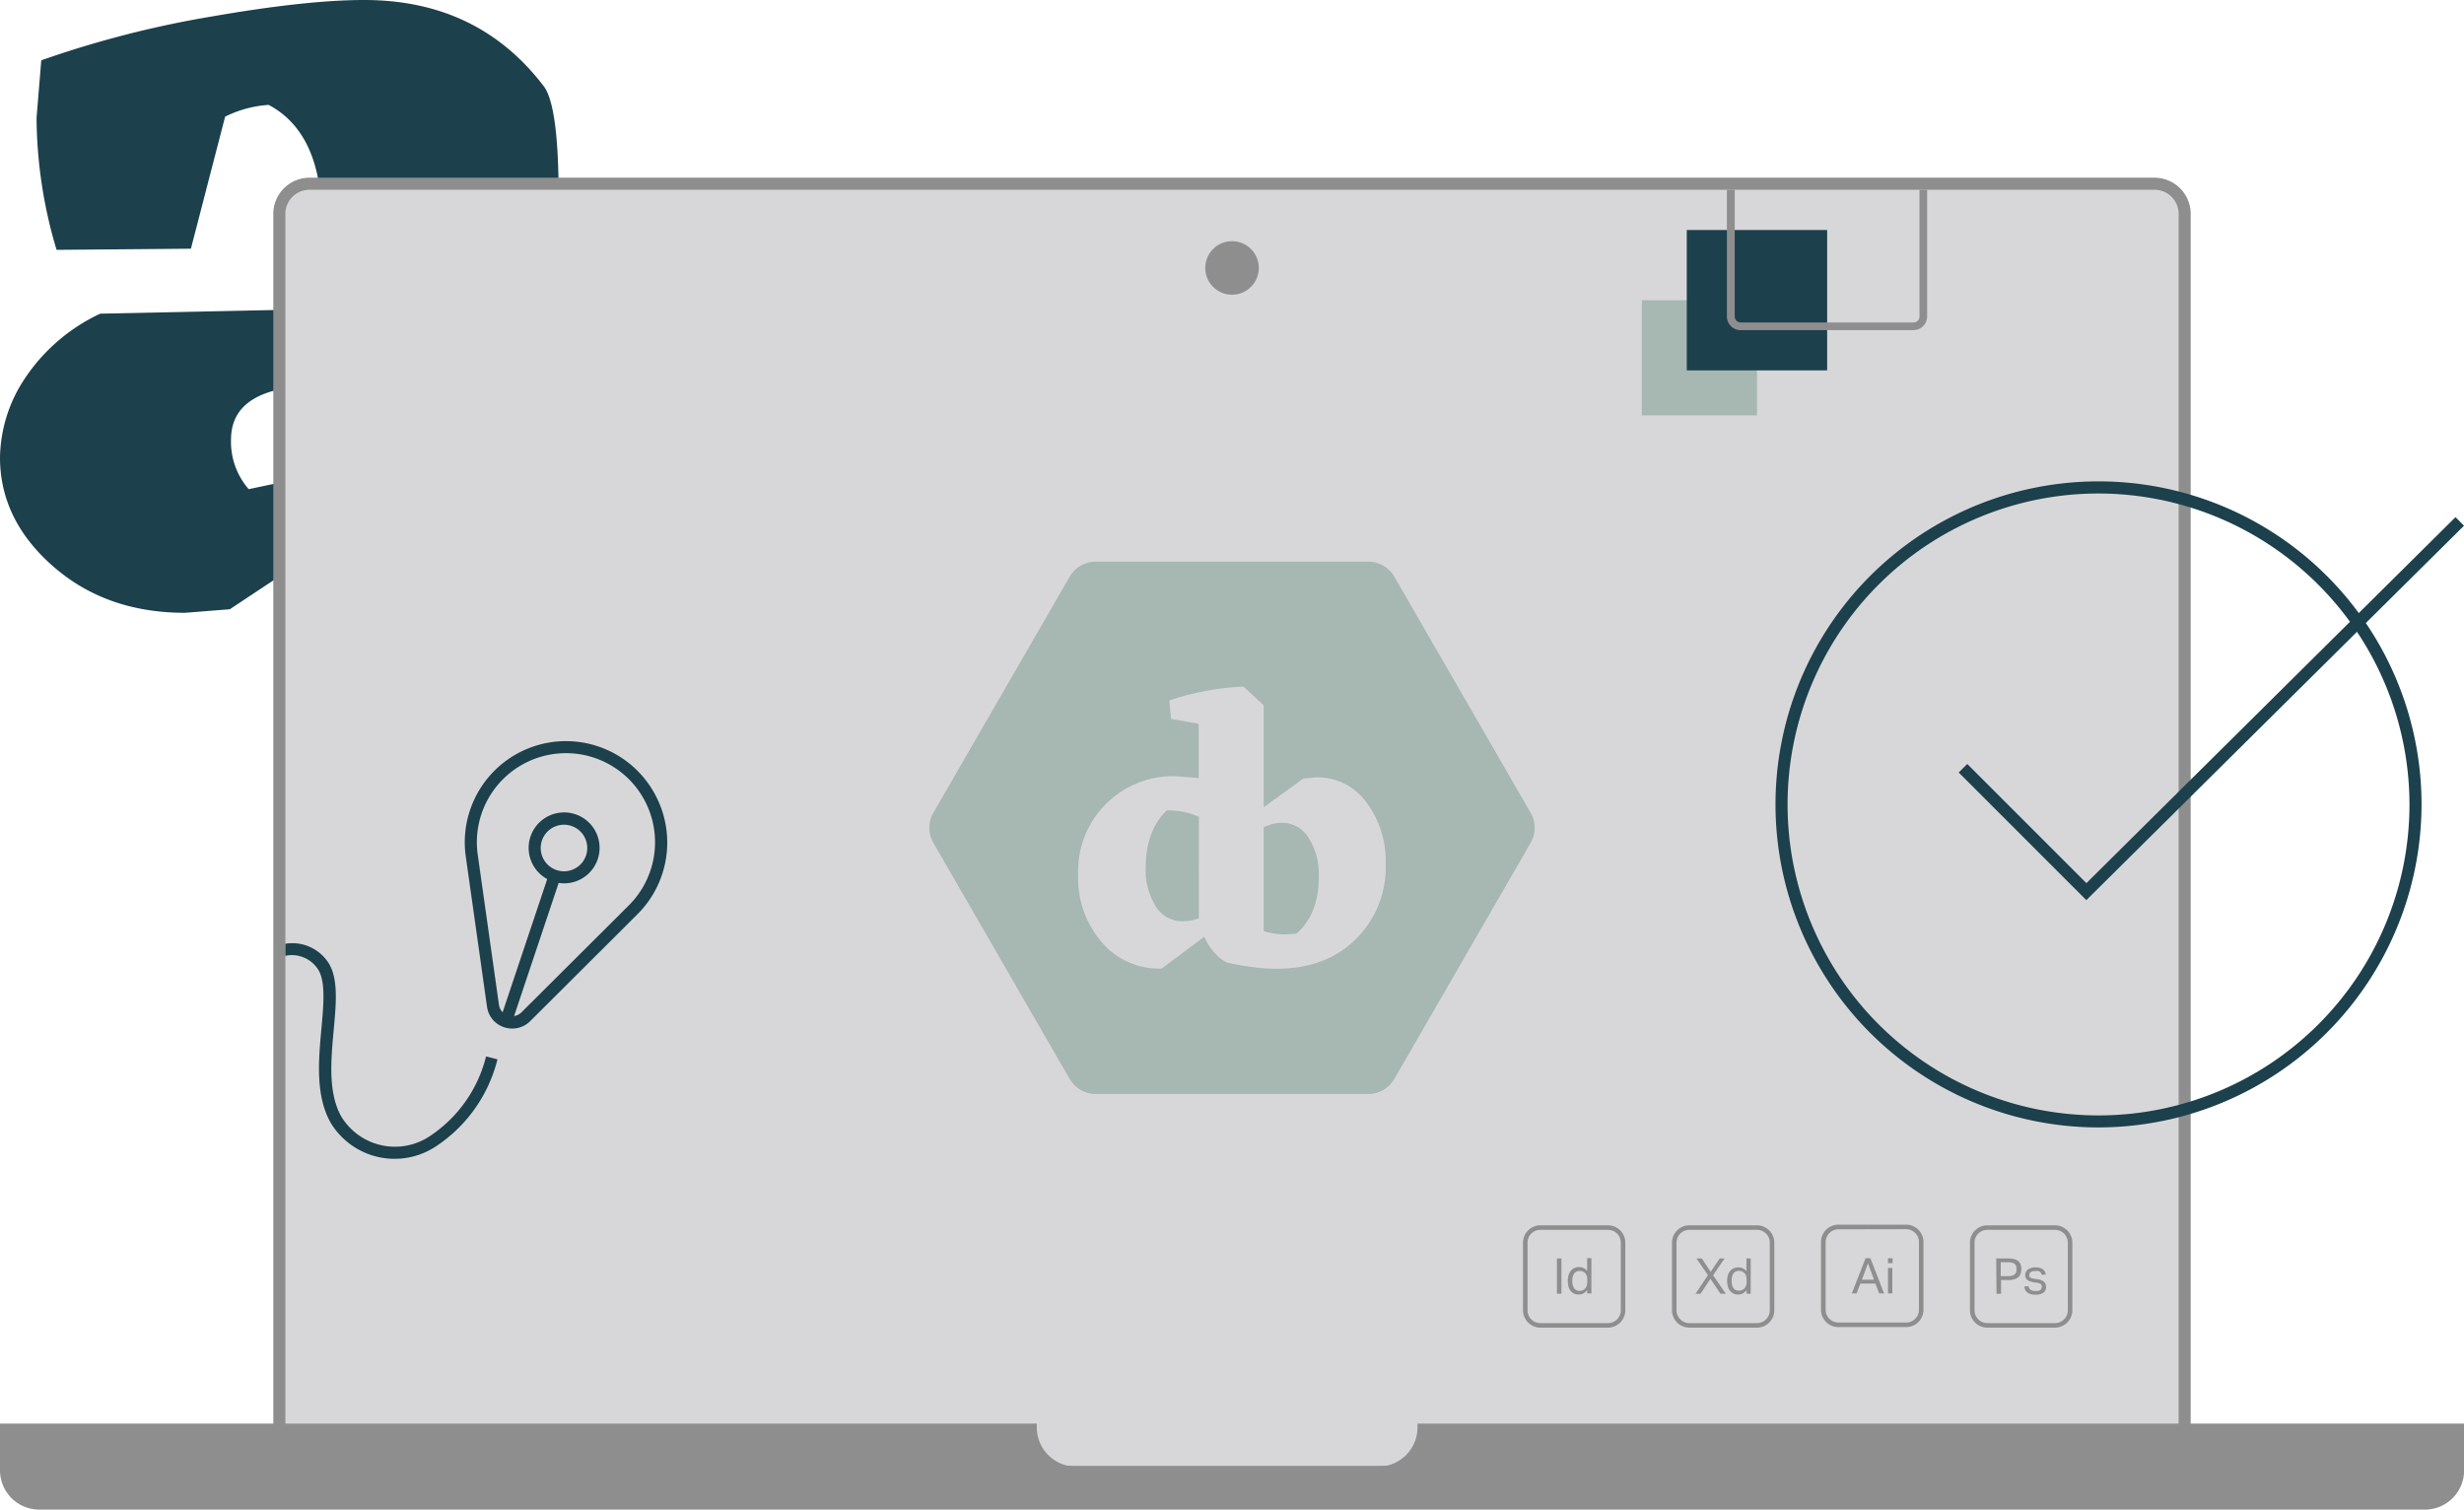 <svg xmlns="http://www.w3.org/2000/svg" width="408.49" height="250.26" viewBox="0 0 408.49 250.26">
  <defs>
    <style>
      .cls-1 {
        fill: #1c404c;
      }

      .cls-2 {
        fill: #d7d7d9;
      }

      .cls-3 {
        fill: #8e8e8e;
      }

      .cls-4 {
        fill: #a7b7b2;
      }
    </style>
  </defs>
  <g id="icons">
    <g>
      <path class="cls-1" d="M108.24,86,80.3,102Q67,102,58.42,87.53L38.1,101l-7.42.59q-13.09,0-21.89-7.72T0,75.81A24.24,24.24,0,0,1,4.2,62.62,30.53,30.53,0,0,1,16.61,52l36.73-.78V36.54q0-14.46-8.79-19.15a18.93,18.93,0,0,0-7.23,1.95L31.65,41.23l-22.27.19A77.45,77.45,0,0,1,6.06,19.54L6.84,10A169.55,169.55,0,0,1,35.07,2.74Q50.81,0,60.37,0q19,0,29.9,14.46,2.34,3.51,2.34,18V71.51c0,4,1.57,6.06,4.69,6.06l6.45-.2,3.91-.19ZM38.3,72.88a11.94,11.94,0,0,0,2.93,8.21l12.11-2.54V63.89Q38.3,63.89,38.3,72.88Z"/>
      <rect class="cls-2" x="46.31" y="30.46" width="315.87" height="213.55" rx="5"/>
      <path class="cls-3" d="M357.18,245H51.31a6,6,0,0,1-6-6V35.46a6,6,0,0,1,6-6H357.18a6,6,0,0,1,6,6V239A6,6,0,0,1,357.18,245ZM51.31,31.46a4,4,0,0,0-4,4V239a4,4,0,0,0,4,4H357.18a4,4,0,0,0,4-4V35.46a4,4,0,0,0-4-4Z"/>
      <path class="cls-3" d="M235,236v.62a6.51,6.51,0,0,1-6.51,6.51H178.4a6.52,6.52,0,0,1-6.52-6.51V236H0v7.75a6.52,6.52,0,0,0,6.51,6.51H402a6.51,6.51,0,0,0,6.51-6.51V236Z"/>
      <circle class="cls-3" cx="204.25" cy="44.42" r="4.44"/>
      <g>
        <path class="cls-1" d="M347.9,186.9a53.55,53.55,0,1,1,53.55-53.54A53.61,53.61,0,0,1,347.9,186.9Zm0-105.09a51.55,51.55,0,1,0,51.55,51.55A51.61,51.61,0,0,0,347.9,81.81Z"/>
        <polygon class="cls-1" points="345.88 149.22 324.72 128.06 326.14 126.65 345.89 146.4 407.08 85.73 408.49 87.15 345.88 149.22"/>
      </g>
      <path class="cls-3" d="M266.58,220.09H255.36a2.88,2.88,0,0,1-2.87-2.88V206a2.88,2.88,0,0,1,2.87-2.87h11.22a2.88,2.88,0,0,1,2.87,2.87v11.21A2.88,2.88,0,0,1,266.58,220.09Zm-11.22-16.21a2.12,2.12,0,0,0-2.12,2.12v11.21a2.12,2.12,0,0,0,2.12,2.13h11.22a2.12,2.12,0,0,0,2.12-2.13V206a2.12,2.12,0,0,0-2.12-2.12Z"/>
      <g>
        <path class="cls-3" d="M258.11,208.62h.75v5.85h-.75Z"/>
        <path class="cls-3" d="M263.14,213.86a1.94,1.94,0,0,1-.61.54,1.62,1.62,0,0,1-.81.2,1.73,1.73,0,0,1-.81-.18,1.59,1.59,0,0,1-.56-.47,1.94,1.94,0,0,1-.33-.71,3.46,3.46,0,0,1-.1-.87,3.12,3.12,0,0,1,.13-1,2.08,2.08,0,0,1,.37-.71,1.53,1.53,0,0,1,.59-.45,1.83,1.83,0,0,1,.79-.16,1.88,1.88,0,0,1,.68.14,1.57,1.57,0,0,1,.64.51v-2.13h.71v5.85h-.69Zm0-1.64a2.11,2.11,0,0,0-.11-.79,1.06,1.06,0,0,0-.36-.48,1,1,0,0,0-.37-.2,1.25,1.25,0,0,0-.4-.06,1.3,1.3,0,0,0-.49.09,1,1,0,0,0-.39.29,1.41,1.41,0,0,0-.26.52,2.41,2.41,0,0,0-.1.76,2.55,2.55,0,0,0,.11.79,1.36,1.36,0,0,0,.26.51,1.21,1.21,0,0,0,.38.27,1.26,1.26,0,0,0,.43.08,1.44,1.44,0,0,0,.43-.06,1.12,1.12,0,0,0,.37-.2,1.23,1.23,0,0,0,.38-.49,1.94,1.94,0,0,0,.12-.74Z"/>
      </g>
      <path class="cls-3" d="M291.28,220.09H280.07a2.88,2.88,0,0,1-2.88-2.88V206a2.88,2.88,0,0,1,2.88-2.87h11.21a2.88,2.88,0,0,1,2.87,2.87v11.21A2.88,2.88,0,0,1,291.28,220.09Zm-11.21-16.21a2.12,2.12,0,0,0-2.13,2.12v11.21a2.13,2.13,0,0,0,2.13,2.13h11.21a2.12,2.12,0,0,0,2.12-2.13V206a2.12,2.12,0,0,0-2.12-2.12Z"/>
      <g>
        <path class="cls-3" d="M283.15,211.38l-1.91-2.76h.89l1.47,2.22,1.5-2.22h.81L284,211.41l2.11,3.06h-.88L283.56,212l-1.65,2.49h-.82Z"/>
        <path class="cls-3" d="M289.56,213.86a1.9,1.9,0,0,1-.6.54,1.62,1.62,0,0,1-.81.2,1.67,1.67,0,0,1-.81-.18,1.5,1.5,0,0,1-.56-.47,1.94,1.94,0,0,1-.33-.71,3.52,3.52,0,0,1,0-1.82,2.09,2.09,0,0,1,.38-.71,1.46,1.46,0,0,1,.59-.45,1.8,1.8,0,0,1,.79-.16,1.88,1.88,0,0,1,.68.14,1.57,1.57,0,0,1,.64.51v-2.13h.71v5.85h-.7Zm0-1.64a2.33,2.33,0,0,0-.11-.79,1.19,1.19,0,0,0-.73-.68,1.37,1.37,0,0,0-.89,0,1.11,1.11,0,0,0-.4.29,1.58,1.58,0,0,0-.26.52,2.78,2.78,0,0,0-.09.76,2.57,2.57,0,0,0,.1.79,1.53,1.53,0,0,0,.27.51,1.1,1.1,0,0,0,.38.27,1.26,1.26,0,0,0,.43.08,1.33,1.33,0,0,0,.42-.06,1.07,1.07,0,0,0,.38-.2,1.21,1.21,0,0,0,.37-.49,1.75,1.75,0,0,0,.13-.74Z"/>
      </g>
      <path class="cls-3" d="M316,220H304.77a2.88,2.88,0,0,1-2.88-2.87V205.89a2.88,2.88,0,0,1,2.88-2.87H316a2.88,2.88,0,0,1,2.88,2.87v11.22A2.88,2.88,0,0,1,316,220Zm-11.21-16.21a2.13,2.13,0,0,0-2.13,2.12v11.22a2.13,2.13,0,0,0,2.13,2.12H316a2.13,2.13,0,0,0,2.13-2.12V205.89a2.13,2.13,0,0,0-2.13-2.12Z"/>
      <g>
        <path class="cls-3" d="M309.28,208.58h.8l2.27,5.84h-.82l-.62-1.63h-2.5l-.62,1.63H307Zm1.4,3.56-1-2.71-1,2.71Z"/>
        <path class="cls-3" d="M313,208.58h.76v.82H313Zm0,1.61h.72v4.23H313Z"/>
      </g>
      <path class="cls-3" d="M340.68,220.09H329.47a2.88,2.88,0,0,1-2.88-2.88V206a2.88,2.88,0,0,1,2.88-2.87h11.21a2.88,2.88,0,0,1,2.88,2.87v11.21A2.88,2.88,0,0,1,340.68,220.09Zm-11.21-16.21a2.13,2.13,0,0,0-2.13,2.12v11.21a2.13,2.13,0,0,0,2.13,2.13h11.21a2.13,2.13,0,0,0,2.13-2.13V206a2.13,2.13,0,0,0-2.13-2.12Z"/>
      <g>
        <path class="cls-3" d="M330.94,208.62h2a3.27,3.27,0,0,1,1.07.14,1.73,1.73,0,0,1,.66.37,1.41,1.41,0,0,1,.34.56,2.52,2.52,0,0,1,0,1.37,1.41,1.41,0,0,1-.34.59,1.76,1.76,0,0,1-.67.4,3.11,3.11,0,0,1-1.05.15h-1.21v2.27h-.75Zm1.95,2.94a2.7,2.7,0,0,0,.7-.08,1.15,1.15,0,0,0,.44-.24,1,1,0,0,0,.22-.37,1.88,1.88,0,0,0,.06-.49,1.75,1.75,0,0,0-.07-.49.7.7,0,0,0-.23-.35.91.91,0,0,0-.44-.21,2.66,2.66,0,0,0-.69-.07h-1.19v2.3Z"/>
        <path class="cls-3" d="M336.3,213.23a.85.85,0,0,0,.38.62,1.68,1.68,0,0,0,.81.17,1.26,1.26,0,0,0,.77-.18.6.6,0,0,0,.22-.49.85.85,0,0,0,0-.23.4.4,0,0,0-.11-.2.57.57,0,0,0-.23-.15,1.77,1.77,0,0,0-.38-.11l-.54-.08a4.18,4.18,0,0,1-.63-.15,1.53,1.53,0,0,1-.46-.23.8.8,0,0,1-.28-.35,1.13,1.13,0,0,1-.1-.51,1.11,1.11,0,0,1,.13-.52,1.18,1.18,0,0,1,.35-.39,1.72,1.72,0,0,1,.53-.24,2.41,2.41,0,0,1,.67-.09,2.8,2.8,0,0,1,.77.09,1.38,1.38,0,0,1,.5.25,1,1,0,0,1,.3.36,2.75,2.75,0,0,1,.17.45l-.65.11a2.08,2.08,0,0,0-.13-.3.7.7,0,0,0-.2-.22.83.83,0,0,0-.3-.13,1.74,1.74,0,0,0-.43,0,1.83,1.83,0,0,0-.5.05.81.81,0,0,0-.31.14.52.52,0,0,0-.17.2.64.64,0,0,0-.05.24.59.59,0,0,0,0,.23.36.36,0,0,0,.12.18.68.68,0,0,0,.24.13,1.75,1.75,0,0,0,.41.1l.61.1a2.06,2.06,0,0,1,1.07.43,1.16,1.16,0,0,1,.32.88,1.18,1.18,0,0,1-.1.5,1.2,1.2,0,0,1-.32.39,1.6,1.6,0,0,1-.54.26,2.7,2.7,0,0,1-.74.1,3.24,3.24,0,0,1-.72-.08,1.76,1.76,0,0,1-.58-.23,1.27,1.27,0,0,1-.41-.42,1.3,1.3,0,0,1-.18-.64Z"/>
      </g>
      <g>
        <path class="cls-4" d="M226.83,93.11H181.66a5,5,0,0,0-4.33,2.5l-22.59,39.12a5,5,0,0,0,0,5l22.59,39.13a5,5,0,0,0,4.33,2.5h45.17a5,5,0,0,0,4.33-2.5l22.59-39.13a5,5,0,0,0,0-5L231.16,95.61A5,5,0,0,0,226.83,93.11Z"/>
        <path class="cls-2" d="M226.52,133a10,10,0,0,0-8.34-4.13l-2.11.19-6.57,4.77V116.92l-3.36-3.1a45,45,0,0,0-12.28,2.29v0h0l.09.93.18,2.14h0v0l4.59.81v9l-3.47-.3a15.75,15.75,0,0,0-16.51,16.31,16.35,16.35,0,0,0,3.91,11.2,12.51,12.51,0,0,0,9.93,4.37l6.15-4.59.92-.69a9.45,9.45,0,0,0,2.92,3.79,7.84,7.84,0,0,0,.83.49c1.19.27,2.36.49,3.51.65a33.83,33.83,0,0,0,4.73.38q8.12,0,13.09-4.87a16.77,16.77,0,0,0,5-12.5A16.26,16.26,0,0,0,226.52,133Zm-27.77,19.22a7.27,7.27,0,0,1-2.67.5,5.11,5.11,0,0,1-4.49-2.51,11.19,11.19,0,0,1-1.65-6.3q0-6.19,3.47-9.55a12.29,12.29,0,0,1,5.34,1.05Zm16.14,2.58-.48,0-1.25.1a11.52,11.52,0,0,1-3.66-.56V137.14a7,7,0,0,1,3-.74,5.12,5.12,0,0,1,4.46,2.54,11,11,0,0,1,1.68,6.2Q218.68,151.53,214.89,154.82Z"/>
      </g>
      <path class="cls-1" d="M108.83,132.15A16.77,16.77,0,0,0,77.22,142l3.52,24.9a4.17,4.17,0,0,0,2.82,3.39,4.42,4.42,0,0,0,1.34.22,4.21,4.21,0,0,0,3-1.23l17.81-17.75A16.76,16.76,0,0,0,108.83,132.15Zm-4.57,17.93L86.44,167.83a2.11,2.11,0,0,1-1.21.6l7.39-22.07a5.05,5.05,0,0,0,.88.08,5.88,5.88,0,1,0-2.78-.71L83.33,167.8a2.13,2.13,0,0,1-.61-1.21l-3.52-24.9a14.77,14.77,0,1,1,25.06,8.39Zm-14.62-9.49a3.86,3.86,0,1,1,3.86,3.85A3.86,3.86,0,0,1,89.64,140.59Z"/>
      <path class="cls-1" d="M80.58,175.13a22.27,22.27,0,0,1-9.36,13.24,10.41,10.41,0,0,1-14.6-3.21c-2.27-3.92-1.75-9.48-1.3-14.39.4-4.29.77-8.34-.73-10.93a7.14,7.14,0,0,0-7.28-3.39v2h0a5.16,5.16,0,0,1,5.5,2.39c1.18,2,.83,5.78.47,9.75-.48,5.2-1,11.1,1.57,15.59a12.39,12.39,0,0,0,16.79,4.25q.32-.18.63-.39a24.27,24.27,0,0,0,10.2-14.43Z"/>
      <rect class="cls-4" x="272.19" y="49.77" width="19.09" height="19.09"/>
      <rect class="cls-1" x="279.64" y="38.13" width="23.27" height="23.27"/>
      <path class="cls-3" d="M318.22,31.46v21a1,1,0,0,1-1,1H288.59a1,1,0,0,1-1-1v-21h-1.3v21a2.27,2.27,0,0,0,2.27,2.27h28.65a2.28,2.28,0,0,0,2.28-2.27v-21Z"/>
    </g>
  </g>
</svg>
